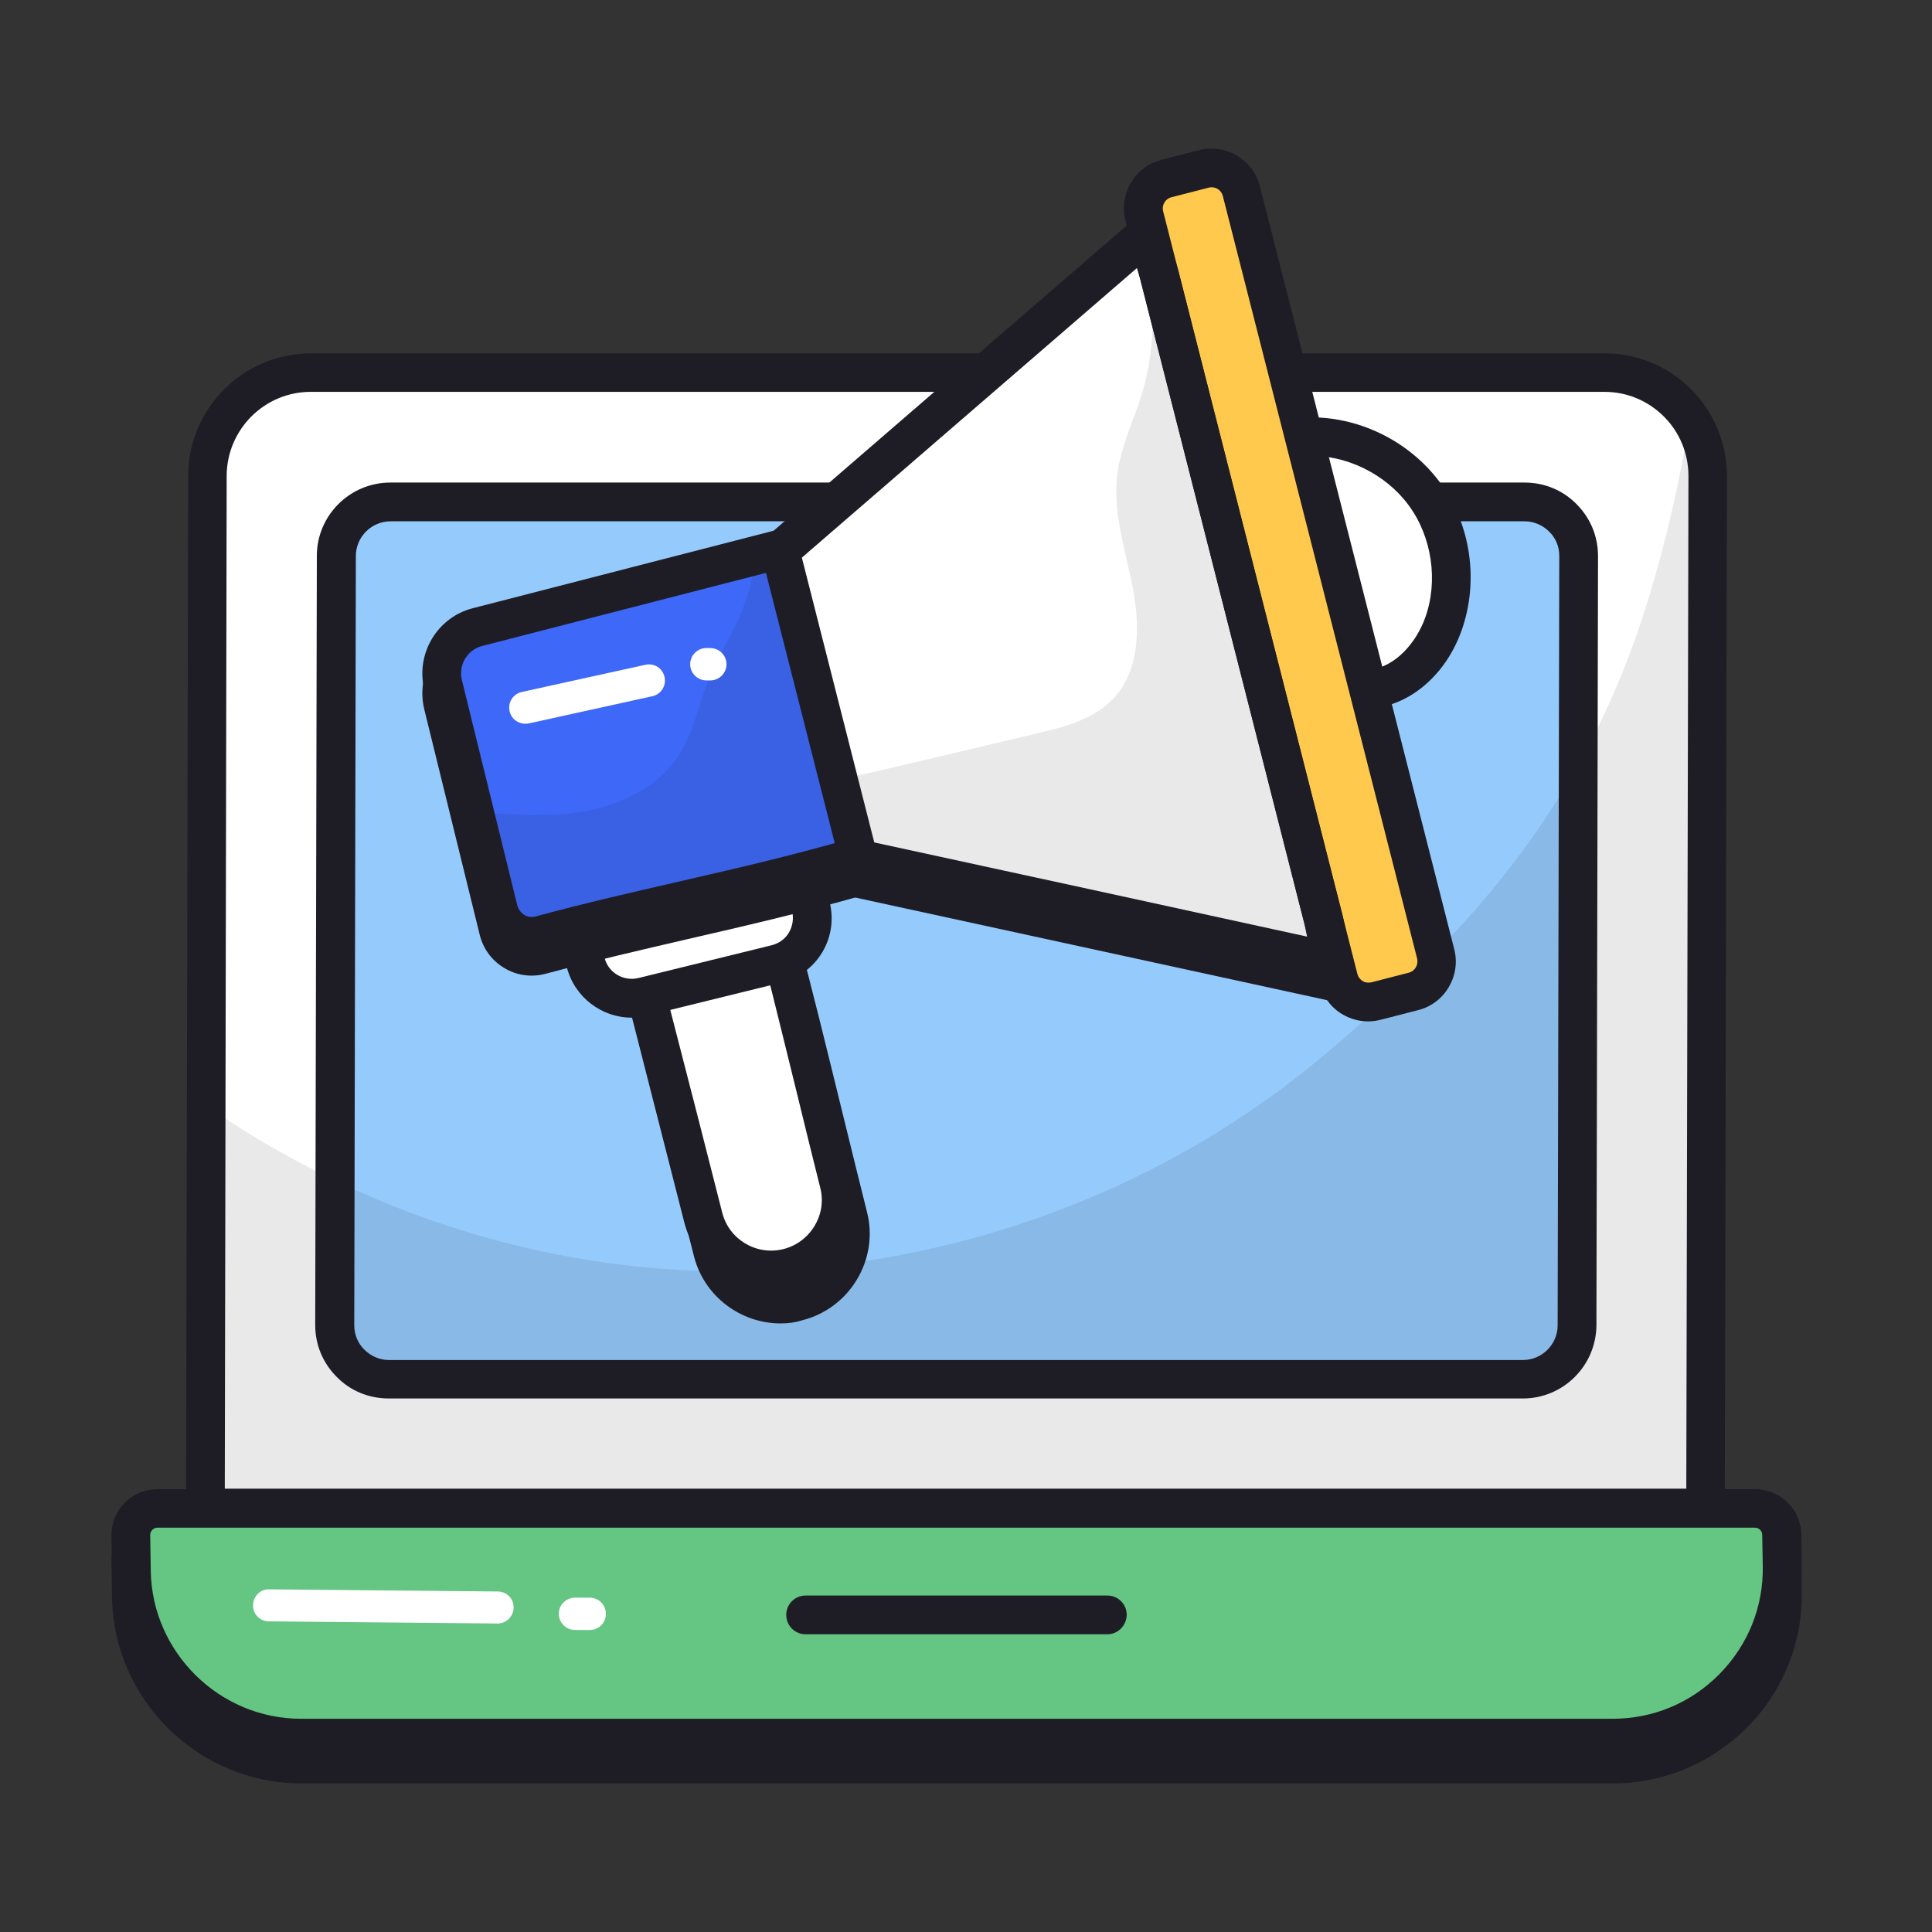 <svg width="52" height="52" viewBox="0 0 52 52" fill="none" xmlns="http://www.w3.org/2000/svg">
<rect x="0" y="0" width="52" height="52" fill="#333333" stroke="none"/>
<path d="M47.973 42.835L47.959 41.995C47.952 41.603 47.633 41.292 47.242 41.292H4.239C3.841 41.292 3.522 41.618 3.522 42.016L3.536 42.987C3.58 45.479 5.608 47.479 8.1 47.479H43.402C45.959 47.479 48.017 45.385 47.973 42.835Z" fill="#1E1D26"/>
<path d="M43.41 48H8.1C5.34 48 3.058 45.754 3.015 42.994L3 42.023C2.993 41.69 3.123 41.379 3.355 41.139C3.587 40.9 3.899 40.77 4.239 40.77H47.249C47.916 40.77 48.473 41.313 48.481 41.987L48.495 42.827C48.517 44.204 48.002 45.501 47.039 46.479C46.068 47.457 44.779 48 43.41 48ZM4.239 41.813C4.167 41.813 4.123 41.849 4.101 41.871C4.08 41.893 4.043 41.936 4.043 42.009L4.058 42.98C4.094 45.175 5.913 46.957 8.1 46.957H43.402C44.496 46.957 45.518 46.529 46.285 45.747C47.053 44.965 47.466 43.936 47.445 42.842L47.43 42.002C47.43 41.9 47.343 41.813 47.234 41.813H4.239Z" fill="#1E1D26"/>
<path d="M45.967 12.821L45.909 40.596H5.529L5.55 29.759L5.587 12.814C5.587 11.278 6.833 10.04 8.361 10.04H43.178C44.134 10.04 44.974 10.525 45.474 11.257C45.786 11.698 45.967 12.242 45.967 12.821Z" fill="white"/>
<path d="M10.462 37.119C9.658 37.119 9.006 36.467 9.006 35.663L9.02 29.766L9.057 14.959C9.057 14.155 9.709 13.51 10.513 13.51H41.033C41.837 13.51 42.489 14.162 42.489 14.966L42.446 35.67C42.446 36.474 41.794 37.119 40.99 37.119H10.462Z" fill="#95CBFC"/>
<path d="M40.99 37.64H10.462C9.933 37.64 9.433 37.438 9.064 37.061C8.687 36.684 8.484 36.192 8.484 35.663L8.528 14.958C8.528 13.872 9.419 12.988 10.505 12.988H41.033C41.562 12.988 42.062 13.191 42.431 13.567C42.808 13.944 43.011 14.437 43.011 14.966L42.968 35.67C42.96 36.757 42.077 37.64 40.99 37.64ZM10.513 14.031C9.998 14.031 9.578 14.451 9.578 14.966L9.535 35.67C9.535 35.916 9.629 36.155 9.81 36.329C9.984 36.503 10.223 36.605 10.469 36.605H40.99C41.504 36.605 41.924 36.184 41.924 35.67L41.968 14.966C41.968 14.712 41.874 14.48 41.693 14.306C41.519 14.132 41.28 14.031 41.033 14.031H10.513Z" fill="#1E1D26"/>
<g opacity="0.1">
<path d="M45.967 12.821L45.909 40.596H5.529L5.55 29.759C9.042 32.178 13.157 33.714 17.388 34.112C23.842 34.714 30.507 32.656 35.499 28.513C39.744 24.985 42.728 21.449 44.351 16.175C44.844 14.567 45.221 12.923 45.481 11.264C45.786 11.698 45.967 12.242 45.967 12.821Z" fill="#1E1D26"/>
</g>
<path d="M45.902 41.111H5.529C5.391 41.111 5.261 41.053 5.159 40.959C5.058 40.857 5.007 40.727 5.007 40.589L5.065 12.807C5.065 10.989 6.55 9.511 8.368 9.511H43.185C44.069 9.511 44.895 9.851 45.518 10.482C46.141 11.104 46.481 11.938 46.481 12.821L46.423 40.589C46.423 40.879 46.191 41.111 45.902 41.111ZM6.05 40.068H45.387L45.445 12.814C45.445 12.213 45.213 11.641 44.786 11.213C44.358 10.786 43.793 10.547 43.185 10.547H8.361C7.115 10.547 6.108 11.561 6.101 12.8L6.05 40.068Z" fill="#1E1D26"/>
<path d="M47.973 42.14L47.959 41.299C47.952 40.908 47.633 40.597 47.242 40.597H4.239C3.841 40.597 3.522 40.923 3.522 41.321L3.536 42.292C3.58 44.784 5.608 46.783 8.1 46.783H43.402C45.959 46.783 48.017 44.697 47.973 42.14Z" fill="#64C682"/>
<path d="M43.41 47.305H8.1C5.34 47.305 3.058 45.059 3.015 42.299L3 41.335C2.993 41.002 3.123 40.683 3.355 40.452C3.587 40.212 3.899 40.082 4.239 40.082H47.249C47.916 40.082 48.473 40.625 48.481 41.299L48.495 42.139C48.517 43.516 48.002 44.813 47.039 45.791C46.068 46.769 44.779 47.305 43.41 47.305ZM4.239 41.118C4.167 41.118 4.123 41.154 4.101 41.176C4.08 41.198 4.043 41.241 4.043 41.314L4.058 42.284C4.094 44.479 5.913 46.261 8.1 46.261H43.402C44.496 46.261 45.518 45.834 46.285 45.052C47.053 44.269 47.466 43.241 47.445 42.147L47.43 41.306C47.43 41.205 47.343 41.118 47.234 41.118H4.239Z" fill="#1E1D26"/>
<path d="M29.805 43.987H21.684C21.394 43.987 21.162 43.755 21.162 43.465C21.162 43.176 21.394 42.944 21.684 42.944H29.805C30.094 42.944 30.326 43.176 30.326 43.465C30.319 43.755 30.087 43.987 29.805 43.987Z" fill="#1E1D26"/>
<path d="M21.061 25.651C21.379 26.774 22.249 30.381 22.843 32.75C23.096 33.765 22.48 34.786 21.466 35.04C20.459 35.286 19.445 34.677 19.192 33.678C18.583 31.302 17.641 27.621 17.373 26.578" fill="#1E1D26"/>
<path d="M21.01 35.62C19.938 35.62 18.952 34.895 18.677 33.808L18.04 31.309C17.547 29.382 17.047 27.426 16.859 26.709C16.786 26.434 16.953 26.144 17.235 26.071C17.518 25.999 17.801 26.166 17.873 26.448C18.054 27.165 18.561 29.128 19.054 31.055L19.691 33.555C19.872 34.279 20.619 34.721 21.336 34.54C21.691 34.453 21.988 34.236 22.176 33.917C22.364 33.605 22.422 33.236 22.328 32.881C22.133 32.091 21.901 31.164 21.676 30.237C21.227 28.419 20.764 26.535 20.553 25.789C20.474 25.514 20.633 25.224 20.908 25.144C21.184 25.064 21.474 25.224 21.553 25.499C21.77 26.26 22.234 28.151 22.683 29.983C22.908 30.911 23.14 31.831 23.335 32.62C23.495 33.243 23.393 33.895 23.06 34.446C22.727 34.996 22.198 35.388 21.575 35.54C21.394 35.598 21.205 35.62 21.01 35.62Z" fill="#1E1D26"/>
<path d="M20.793 24.738C21.111 25.861 21.981 29.469 22.575 31.838C22.828 32.852 22.212 33.873 21.198 34.127C20.191 34.373 19.177 33.765 18.924 32.765C18.315 30.389 17.373 26.709 17.105 25.666" fill="white"/>
<path d="M20.749 34.706C19.677 34.706 18.692 33.982 18.416 32.895L17.764 30.338C17.279 28.433 16.786 26.506 16.605 25.796C16.533 25.52 16.699 25.231 16.982 25.158C17.265 25.086 17.547 25.252 17.619 25.535C17.801 26.245 18.293 28.172 18.786 30.077L19.438 32.635C19.619 33.359 20.358 33.801 21.082 33.62C21.437 33.533 21.734 33.308 21.923 32.997C22.111 32.685 22.169 32.316 22.075 31.961C21.879 31.171 21.647 30.244 21.423 29.317C20.974 27.498 20.517 25.615 20.3 24.876C20.22 24.6 20.38 24.311 20.655 24.231C20.93 24.151 21.22 24.311 21.3 24.586C21.517 25.347 21.959 27.151 22.43 29.063C22.654 29.99 22.886 30.918 23.082 31.707C23.241 32.33 23.14 32.982 22.806 33.533C22.473 34.083 21.944 34.474 21.321 34.627C21.126 34.685 20.937 34.706 20.749 34.706Z" fill="#1E1D26"/>
<path d="M20.401 18.66C20.988 20.718 21.314 22.456 21.814 24.398C21.988 25.079 21.575 25.774 20.887 25.948L17.294 26.832C16.62 26.998 15.931 26.585 15.758 25.912L14.287 20.196" fill="white"/>
<path d="M16.996 27.39C16.2 27.39 15.468 26.846 15.258 26.042L13.787 20.326C13.715 20.051 13.881 19.761 14.164 19.689C14.439 19.616 14.729 19.783 14.801 20.066L16.272 25.781C16.373 26.18 16.779 26.419 17.178 26.325L20.771 25.441C20.966 25.39 21.133 25.274 21.234 25.1C21.336 24.926 21.365 24.724 21.321 24.528C21.126 23.753 20.952 22.992 20.778 22.268C20.524 21.167 20.264 20.029 19.916 18.805C19.836 18.53 19.996 18.24 20.271 18.16C20.546 18.081 20.836 18.24 20.916 18.515C21.271 19.768 21.539 20.92 21.792 22.029C21.959 22.753 22.133 23.499 22.328 24.267C22.444 24.731 22.379 25.216 22.133 25.629C21.886 26.042 21.488 26.332 21.024 26.448L17.431 27.332C17.279 27.368 17.134 27.39 16.996 27.39Z" fill="#1E1D26"/>
<path d="M31.195 7.91L35.629 25.311C35.709 25.68 35.788 26.043 35.868 26.419C31.616 25.492 27.363 24.572 23.111 23.645L21.003 15.357C24.299 12.51 27.588 9.67 30.877 6.823C30.978 7.193 31.087 7.548 31.195 7.91Z" fill="#1E1D26"/>
<path d="M35.861 26.941C35.825 26.941 35.788 26.934 35.752 26.927C31.5 25.999 27.247 25.079 22.995 24.152C22.799 24.108 22.647 23.963 22.604 23.768L20.495 15.495C20.445 15.306 20.51 15.104 20.662 14.973L30.529 6.432C30.659 6.316 30.848 6.28 31.014 6.323C31.181 6.374 31.319 6.505 31.369 6.671C31.427 6.86 31.478 7.041 31.536 7.222C31.587 7.396 31.637 7.577 31.695 7.751C31.695 7.758 31.703 7.765 31.703 7.772L36.136 25.173C36.18 25.376 36.223 25.564 36.259 25.746C36.303 25.934 36.339 26.115 36.375 26.303C36.411 26.477 36.361 26.658 36.23 26.782C36.129 26.89 35.998 26.941 35.861 26.941ZM23.531 23.21C27.414 24.05 31.297 24.898 35.18 25.746C35.158 25.637 35.136 25.536 35.115 25.427L30.688 8.055C30.659 7.953 30.63 7.852 30.601 7.758L21.582 15.546L23.531 23.21Z" fill="#1E1D26"/>
<path d="M23.089 23.601C20.032 24.47 17.504 24.919 14.548 25.709C14.048 25.839 13.541 25.542 13.418 25.042L11.925 18.971C11.759 18.291 12.172 17.595 12.853 17.421L21.01 15.32" fill="#1E1D26"/>
<path d="M14.309 26.259C14.055 26.259 13.802 26.194 13.577 26.056C13.244 25.861 13.005 25.542 12.911 25.158L11.418 19.087C11.187 18.131 11.766 17.153 12.722 16.907L20.879 14.806C21.155 14.733 21.445 14.9 21.517 15.183C21.589 15.458 21.423 15.748 21.14 15.82L12.983 17.921C12.577 18.023 12.331 18.435 12.432 18.841L13.925 24.912C13.954 25.013 14.019 25.1 14.106 25.158C14.2 25.216 14.309 25.231 14.417 25.202C15.758 24.84 17.025 24.55 18.257 24.267C19.749 23.927 21.285 23.572 22.951 23.094C23.227 23.014 23.516 23.173 23.596 23.448C23.676 23.724 23.516 24.014 23.241 24.093C21.546 24.579 19.996 24.934 18.489 25.281C17.272 25.564 16.011 25.854 14.685 26.209C14.555 26.245 14.432 26.259 14.309 26.259Z" fill="#1E1D26"/>
<path d="M35.861 25.883C31.608 24.956 27.356 24.029 23.104 23.109L22.56 20.971L20.995 14.821C24.248 12.017 27.494 9.207 30.746 6.396C30.79 6.36 30.833 6.323 30.869 6.287C30.978 6.649 31.079 7.012 31.188 7.374L35.622 24.775C35.702 25.151 35.781 25.514 35.861 25.883Z" fill="white"/>
<g opacity="0.1">
<path d="M35.861 25.883C31.608 24.955 27.356 24.028 23.104 23.108L22.56 20.971C23.002 20.891 23.444 20.797 23.864 20.696C25.204 20.384 26.537 20.065 27.878 19.747C28.631 19.573 29.428 19.37 29.964 18.805C30.681 18.044 30.688 16.871 30.493 15.842C30.297 14.82 29.942 13.792 30.073 12.756C30.174 11.973 30.543 11.263 30.761 10.51C31.152 9.177 31.072 7.757 30.739 6.388C30.782 6.352 30.826 6.316 30.862 6.279C30.971 6.642 31.072 7.004 31.181 7.366L35.614 24.767C35.702 25.151 35.781 25.513 35.861 25.883Z" fill="#1E1D26"/>
</g>
<path d="M38.643 25.68L33.412 5.142C33.296 4.7 32.847 4.432 32.405 4.541L31.391 4.802C30.949 4.917 30.681 5.367 30.79 5.809L36.02 26.346C36.136 26.788 36.585 27.056 37.027 26.948L38.041 26.687C38.49 26.571 38.759 26.122 38.643 25.68Z" fill="#FFC94D"/>
<path d="M23.089 23.058C20.032 23.927 17.504 24.376 14.548 25.166C14.048 25.303 13.541 24.999 13.411 24.499L12.773 21.913L11.918 18.428C11.752 17.74 12.164 17.052 12.845 16.878L20.336 14.951L21.01 14.777L23.089 23.058Z" fill="#3D68F8"/>
<path d="M35.158 11.756C36.382 11.713 37.614 12.307 38.338 13.299C39.063 14.292 39.258 15.646 38.853 16.798C38.541 17.675 37.81 18.464 36.889 18.551" fill="white"/>
<path d="M35.861 26.405C35.825 26.405 35.788 26.398 35.752 26.39C31.5 25.463 27.247 24.543 22.995 23.616C22.799 23.572 22.647 23.427 22.604 23.232L20.495 14.944C20.445 14.756 20.51 14.553 20.662 14.423L30.529 5.896C30.659 5.78 30.848 5.744 31.014 5.787C31.181 5.838 31.319 5.968 31.369 6.135C31.427 6.323 31.478 6.505 31.536 6.686C31.587 6.859 31.637 7.041 31.695 7.214C31.695 7.222 31.703 7.229 31.703 7.236L36.136 24.637C36.18 24.84 36.223 25.028 36.259 25.209C36.303 25.398 36.339 25.579 36.375 25.767C36.411 25.941 36.361 26.122 36.23 26.245C36.129 26.354 35.998 26.405 35.861 26.405ZM23.531 22.674C27.414 23.514 31.297 24.362 35.18 25.209C35.158 25.101 35.136 24.999 35.115 24.891L30.688 7.511C30.659 7.41 30.63 7.309 30.601 7.214L21.582 15.009L23.531 22.674Z" fill="#1E1D26"/>
<path d="M36.824 27.491C36.585 27.491 36.346 27.426 36.136 27.303C35.825 27.122 35.607 26.825 35.52 26.477L30.29 5.939C30.109 5.222 30.543 4.483 31.261 4.302L32.275 4.041C32.999 3.86 33.731 4.295 33.912 5.019L39.142 25.55C39.324 26.267 38.889 27.006 38.172 27.187L37.158 27.448C37.042 27.477 36.933 27.491 36.824 27.491ZM32.615 5.041C32.594 5.041 32.565 5.041 32.543 5.048L31.529 5.309C31.362 5.352 31.268 5.519 31.304 5.678L36.535 26.216C36.556 26.296 36.607 26.361 36.672 26.404C36.745 26.448 36.824 26.455 36.904 26.441L37.918 26.18C38.085 26.136 38.179 25.97 38.143 25.803L32.912 5.273C32.876 5.135 32.753 5.041 32.615 5.041Z" fill="#1E1D26"/>
<path d="M14.309 25.723C14.055 25.723 13.802 25.658 13.577 25.52C13.244 25.325 13.005 25.006 12.911 24.622L11.418 18.551C11.187 17.595 11.766 16.617 12.722 16.371L20.879 14.27C21.155 14.197 21.445 14.364 21.517 14.647C21.589 14.922 21.423 15.212 21.14 15.284L12.983 17.385C12.577 17.486 12.331 17.899 12.432 18.305L13.925 24.376C13.954 24.477 14.019 24.564 14.106 24.622C14.2 24.68 14.309 24.695 14.417 24.666C15.758 24.303 17.025 24.014 18.257 23.731C19.749 23.39 21.285 23.036 22.951 22.557C23.227 22.478 23.516 22.637 23.596 22.912C23.676 23.188 23.516 23.477 23.241 23.557C21.546 24.043 19.996 24.398 18.489 24.745C17.272 25.028 16.011 25.317 14.685 25.672C14.555 25.709 14.432 25.723 14.309 25.723Z" fill="#1E1D26"/>
<path d="M36.889 19.073C36.621 19.073 36.397 18.87 36.368 18.595C36.346 18.305 36.556 18.059 36.839 18.03C37.563 17.965 38.128 17.276 38.36 16.624C38.715 15.639 38.541 14.451 37.918 13.604C37.295 12.756 36.223 12.227 35.173 12.271C34.89 12.285 34.644 12.053 34.636 11.771C34.629 11.481 34.854 11.242 35.136 11.235C36.535 11.184 37.925 11.858 38.759 12.988C39.592 14.118 39.809 15.646 39.338 16.972C38.918 18.153 37.969 18.972 36.926 19.066C36.919 19.073 36.904 19.073 36.889 19.073Z" fill="#1E1D26"/>
<g opacity="0.1">
<path d="M23.089 23.058C20.032 23.927 17.504 24.376 14.548 25.166C14.048 25.303 13.541 24.999 13.411 24.499L12.773 21.913C13.251 21.87 13.751 21.913 14.244 21.935C15.765 21.993 17.475 21.587 18.286 20.298C18.67 19.696 18.808 18.972 19.068 18.305C19.365 17.574 19.822 16.914 20.075 16.168C20.213 15.77 20.293 15.364 20.329 14.951L21.003 14.777L23.089 23.058Z" fill="#1E1D26"/>
</g>
<path d="M14.135 19.479C13.932 19.479 13.758 19.341 13.715 19.139C13.664 18.907 13.809 18.675 14.048 18.624L17.373 17.892C17.612 17.842 17.837 17.987 17.887 18.226C17.938 18.457 17.793 18.689 17.554 18.74L14.229 19.472C14.193 19.479 14.164 19.479 14.135 19.479Z" fill="white"/>
<path d="M19.119 18.313H19.01C18.771 18.313 18.576 18.117 18.576 17.878C18.576 17.639 18.771 17.443 19.01 17.443H19.119C19.358 17.443 19.554 17.639 19.554 17.878C19.554 18.117 19.358 18.313 19.119 18.313Z" fill="white"/>
<path d="M13.396 43.697C13.389 43.697 13.389 43.697 13.396 43.697L7.238 43.639C6.999 43.639 6.804 43.444 6.811 43.205C6.811 42.965 7.014 42.763 7.245 42.777L13.396 42.835C13.635 42.835 13.831 43.031 13.823 43.27C13.823 43.502 13.628 43.697 13.396 43.697Z" fill="white"/>
<path d="M15.874 43.871H15.475C15.236 43.871 15.04 43.675 15.04 43.436C15.04 43.197 15.236 43.002 15.475 43.002H15.874C16.113 43.002 16.308 43.197 16.308 43.436C16.308 43.675 16.12 43.871 15.874 43.871Z" fill="white"/>
</svg>
